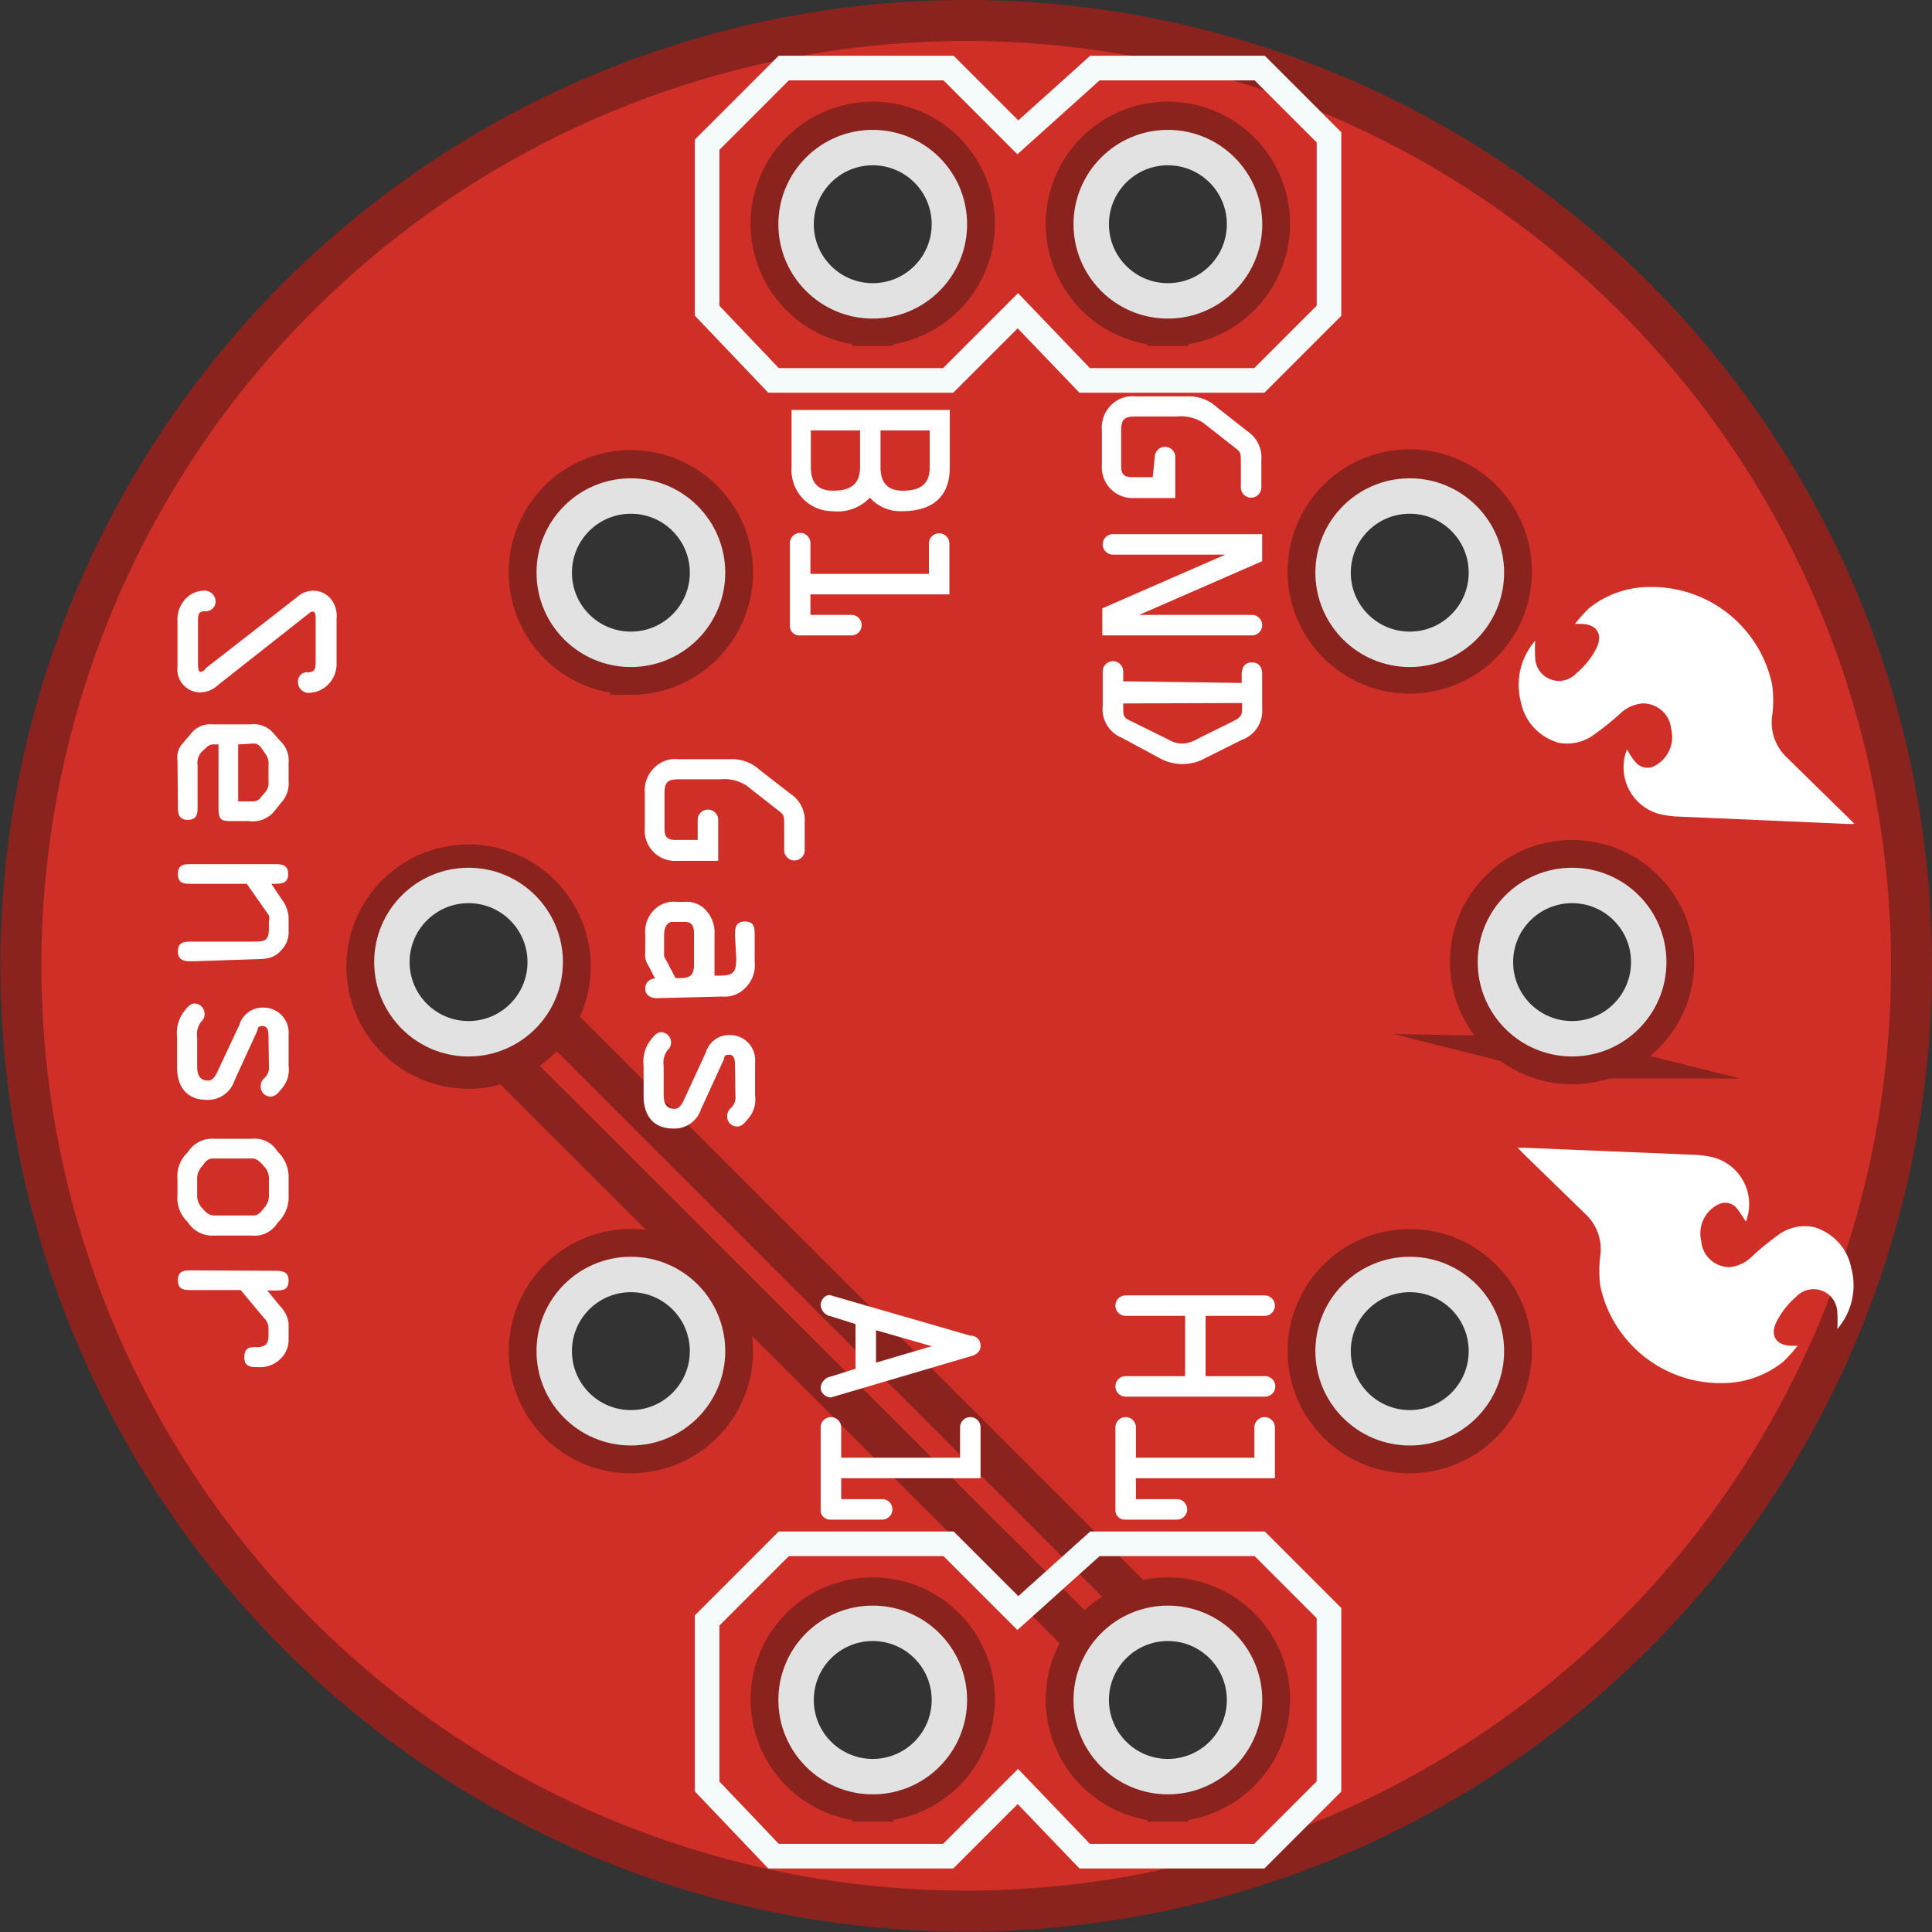 <?xml version="1.0" ?><svg height="16.63mm" viewBox="0 0 47.13 47.13" width="16.63mm" xmlns="http://www.w3.org/2000/svg">
  <rect x="0" y="0" width="47.13" height="47.13" fill="#333333" stroke="none"/>
  <title>Gas Sensor Breakout</title>
  <g data-name="Layer 4" id="Layer_4">
    <path d="M16.43,34.08a1.58,1.58,0,0,1-.5.34A1.58,1.58,0,0,0,16.43,34.08Z" style="fill: none" transform="translate(0.02)"/>
    <path d="M11.4,25a1.58,1.58,0,0,1-1.58-1.58h0a1.58,1.58,0,1,0,3.15,0h0A1.58,1.58,0,0,1,11.4,25Z" style="fill: none" transform="translate(0.02)"/>
    <path d="M27.35,4.35a1.58,1.58,0,0,1,.5-.34A1.58,1.58,0,0,0,27.35,4.35Z" style="fill: none" transform="translate(0.02)"/>
    <path d="M16.89,33h0a1.57,1.57,0,0,1-.27.88A1.57,1.57,0,0,0,16.89,33Z" style="fill: none" transform="translate(0.02)"/>
    <path d="M34.36,12.27a1.58,1.58,0,0,0-1.58,1.58s0,0,0,.06a1.57,1.57,0,0,1,3.14,0s0,0,0-.06A1.58,1.58,0,0,0,34.36,12.27Z" style="fill: none" transform="translate(0.02)"/>
    <path d="M27.85,6.92a1.58,1.58,0,0,1-.5-.34A1.58,1.58,0,0,0,27.85,6.92Z" style="fill: none" transform="translate(0.02)"/>
    <path d="M13.74,33a1.57,1.57,0,0,0,.27.88,1.57,1.57,0,0,1-.27-.88Z" style="fill: none" transform="translate(0.02)"/>
    <path d="M36.76,23.47h0a1.57,1.57,0,0,1,.27-.88A1.57,1.57,0,0,0,36.76,23.47Z" style="fill: none" transform="translate(0.02)"/>
    <path d="M39.64,22.59a1.57,1.57,0,0,1,.27.88h0A1.57,1.57,0,0,0,39.64,22.59Z" style="fill: none" transform="translate(0.02)"/>
    <path d="M39.91,23.47h0a1.57,1.57,0,0,1-.27.88A1.57,1.57,0,0,0,39.91,23.47Z" style="fill: #8a231e" transform="translate(0.02)"/>
    <path d="M36.76,23.47a1.57,1.57,0,0,0,.27.88,1.57,1.57,0,0,1-.27-.88Z" style="fill: #8a231e" transform="translate(0.02)"/>
    <path d="M11.4,21.89a1.58,1.58,0,0,0-1.58,1.58h0a1.58,1.58,0,0,1,3.15,0h0A1.58,1.58,0,0,0,11.4,21.89Z" style="fill: #8a231e" transform="translate(0.02)"/>
    <path d="M16.62,32.08a1.57,1.57,0,0,1,.27.88h0A1.57,1.57,0,0,0,16.62,32.08Z" style="fill: #8a231e" transform="translate(0.02)"/>
    <path d="M13.74,33h0a1.57,1.57,0,0,1,.27-.88A1.57,1.57,0,0,0,13.74,33Z" style="fill: #8a231e" transform="translate(0.02)"/>
    <circle cx="38.35" cy="23.47" r="2.34" style="fill: none"/>
    <path d="M15.37,11.5A2.48,2.48,0,1,0,17.85,14,2.48,2.48,0,0,0,15.37,11.5Zm0,4.76A2.29,2.29,0,1,1,17.66,14,2.29,2.29,0,0,1,15.37,16.26Z" style="fill: #ef2f27;stroke: #8a231e;stroke-miterlimit: 10" transform="translate(0.02)"/>
    <circle cx="28.49" cy="5.47" r="2.48" style="fill: none"/>
    <path d="M28.47,39a2.48,2.48,0,1,0,2.48,2.48A2.48,2.48,0,0,0,28.47,39Zm0,4A1.52,1.52,0,1,1,30,41.47,1.52,1.52,0,0,1,28.47,43Z" style="fill: none" transform="translate(0.02)"/>
    <circle cx="15.39" cy="13.97" r="2.48" style="fill: none"/>
    <path d="M15.37,30.49A2.48,2.48,0,1,0,17.85,33,2.48,2.48,0,0,0,15.37,30.49Zm0,4A1.52,1.52,0,1,1,16.89,33,1.52,1.52,0,0,1,15.37,34.48Z" style="fill: none" transform="translate(0.02)"/>
    <circle cx="21.29" cy="5.47" r="2.48" style="fill: none"/>
    <circle cx="21.29" cy="41.47" r="2.48" style="fill: none"/>
    <path d="M36.84,14a2.48,2.48,0,1,0-2.48,2.48A2.48,2.48,0,0,0,36.84,14Zm-4,0a1.52,1.52,0,1,1,1.52,1.52A1.52,1.52,0,0,1,32.84,14Z" style="fill: none" transform="translate(0.02)"/>
    <circle cx="38.35" cy="23.47" r="2.34" style="fill: none"/>
    <circle cx="11.43" cy="23.58" r="2.48" style="fill: none"/>
    <circle cx="15.39" cy="13.97" r="2.48" style="fill: none"/>
    <circle cx="21.29" cy="41.47" r="2.48" style="fill: none"/>
    <circle cx="11.43" cy="23.58" r="2.48" style="fill: none"/>
    <circle cx="15.39" cy="32.96" r="2.48" style="fill: none"/>
    <circle cx="28.49" cy="41.47" r="2.48" style="fill: none"/>
    <circle cx="21.29" cy="5.47" r="2.48" style="fill: none"/>
    <circle cx="38.35" cy="23.47" r="2.34" style="fill: none"/>
    <circle cx="28.49" cy="5.47" r="2.48" style="fill: none"/>
    <circle cx="34.39" cy="13.97" r="2.48" style="fill: none"/>
    <circle cx="15.39" cy="13.97" r="2.48" style="fill: none"/>
    <circle cx="21.29" cy="41.47" r="2.48" style="fill: none"/>
    <circle cx="15.39" cy="32.96" r="2.48" style="fill: none"/>
    <circle cx="11.43" cy="23.58" r="2.48" style="fill: none"/>
    <circle cx="28.49" cy="41.47" r="2.48" style="fill: none"/>
    <circle cx="21.29" cy="5.47" r="2.48" style="fill: none"/>
    <circle cx="28.49" cy="5.47" r="2.48" style="fill: none"/>
    <circle cx="38.35" cy="23.47" r="2.34" style="fill: none"/>
    <circle cx="34.39" cy="13.97" r="2.48" style="fill: none"/>
    <path d="M23.54.5A23.06,23.06,0,1,0,46.61,23.56,23.06,23.06,0,0,0,23.54.5ZM8.93,23.58a2.48,2.48,0,1,1,2.48,2.48A2.48,2.48,0,0,1,8.93,23.58Zm6.44,11.86A2.48,2.48,0,1,1,17.85,33,2.48,2.48,0,0,1,15.37,35.44Zm0-19A2.48,2.48,0,1,1,17.85,14,2.48,2.48,0,0,1,15.37,16.45Zm5.9,27.5a2.48,2.48,0,1,1,2.48-2.48A2.48,2.48,0,0,1,21.27,43.94Zm0-36a2.48,2.48,0,1,1,2.48-2.48A2.48,2.48,0,0,1,21.27,7.94Zm7.2,36a2.48,2.48,0,1,1,2.48-2.48A2.48,2.48,0,0,1,28.47,43.94Zm0-36a2.48,2.48,0,1,1,2.48-2.48A2.48,2.48,0,0,1,28.47,7.94Zm3.42,6a2.48,2.48,0,1,1,2.48,2.48A2.48,2.48,0,0,1,31.89,14Zm2.48,21a2,2,0,1,1,2-2A2,2,0,0,1,34.36,34.93Zm4-9.13a2.34,2.34,0,1,1,2.34-2.34A2.34,2.34,0,0,1,38.33,25.8Z" style="fill: #cf2f27;stroke: #8a231e;stroke-miterlimit: 10" transform="translate(0.02)"/>
  </g>
  <g data-name="Layer 3" id="Layer_3">
    <circle cx="34.39" cy="32.96" r="2.48" style="fill: none;stroke: #8a231e;stroke-miterlimit: 10"/>
    <circle cx="38.35" cy="23.47" r="2.48" style="fill: none;stroke: #8a231e;stroke-miterlimit: 10"/>
    <line style="fill: none;stroke: #8a231e;stroke-miterlimit: 10" x1="12.52" x2="26.47" y1="26.06" y2="40"/>
    <line style="fill: none;stroke: #8a231e;stroke-miterlimit: 10" x1="13.53" x2="27.83" y1="24.89" y2="39.19"/>
  </g>
  <g data-name="Layer 1" id="Layer_1">
    <g id="breadboard">
      <g id="icon">
        <circle cx="15.39" cy="13.97" id="connector0pin" r="1.87" style="fill: none;stroke: #e2e2e2;stroke-width: 0.864px"/>
        <circle cx="15.39" cy="32.96" id="connector1pin" r="1.87" style="fill: none;stroke: #e2e2e2;stroke-width: 0.864px"/>
        <circle cx="34.39" cy="13.97" id="connector2pin" r="1.87" style="fill: none;stroke: #e2e2e2;stroke-width: 0.864px"/>
        <circle cx="34.39" cy="32.96" id="connector3pin" r="1.87" style="fill: none;stroke: #e2e2e2;stroke-width: 0.864px"/>
        <circle cx="11.43" cy="23.47" id="connector4pin" r="1.87" style="fill: none;stroke: #e2e2e2;stroke-width: 0.864px"/>
        <circle cx="38.35" cy="23.47" id="connector5pin" r="1.87" style="fill: none;stroke: #e2e2e2;stroke-width: 0.864px"/>
        <circle cx="28.49" cy="5.47" id="connector6pin" r="1.87" style="fill: none;stroke: #e2e2e2;stroke-width: 0.864px"/>
        <circle cx="21.29" cy="5.47" id="connector7pin" r="1.87" style="fill: none;stroke: #e2e2e2;stroke-width: 0.864px"/>
        <circle cx="21.29" cy="41.47" id="connector8pin" r="1.87" style="fill: none;stroke: #e2e2e2;stroke-width: 0.864px"/>
        <circle cx="28.49" cy="41.47" id="connector9pin" r="1.87" style="fill: none;stroke: #e2e2e2;stroke-width: 0.864px"/>
      </g>
    </g>
    <polygon points="30.73 37.66 26.71 37.66 24.83 39.35 23.14 37.66 19.12 37.66 17.25 39.53 17.25 43.58 18.87 45.28 23.13 45.28 24.83 43.58 26.46 45.28 30.72 45.28 32.42 43.58 32.42 39.35 30.73 37.66" style="fill: none;stroke: #f4fbfa;stroke-miterlimit: 10;stroke-width: 0.6px"/>
    <polygon points="30.73 1.66 26.71 1.66 24.83 3.35 23.14 1.66 19.12 1.66 17.25 3.53 17.25 7.58 18.87 9.28 23.13 9.28 24.83 7.58 26.46 9.28 30.72 9.28 32.42 7.58 32.42 3.35 30.73 1.66" style="fill: none;stroke: #f4fbfa;stroke-miterlimit: 10;stroke-width: 0.6px"/>
  </g>
  <g data-name="Layer 5" id="Layer_5">
    <g>
      <path d="M5.3,16.71a.65.65,0,0,1-.42.18.56.56,0,0,1-.57-.63v-1.1a.74.74,0,0,1,.16-.51.63.63,0,0,1,.47-.24.27.27,0,0,1,.3.27.24.24,0,0,1-.26.23c-.15,0-.17.08-.17.22v1.09s0,.17.06.17S5,16.32,5,16.3l2.21-1.72a.6.6,0,0,1,.41-.17.56.56,0,0,1,.48.27.67.67,0,0,1,.09.42v1.06a.71.71,0,0,1-.17.5.68.68,0,0,1-.48.24.26.26,0,0,1-.29-.26.22.22,0,0,1,.24-.24c.17,0,.19-.09.19-.24V15.09c0-.06,0-.17-.07-.17s-.1.06-.14.08Z" style="fill: #fff" transform="translate(0.02)"/>
      <path d="M4.31,18.56a.51.51,0,0,1,.13-.43l.18-.21a.6.6,0,0,1,.54-.25h.93a.63.63,0,0,1,.58.24l.15.17a.64.64,0,0,1,.2.53v.44a.69.69,0,0,1-.18.53l-.16.2a.68.68,0,0,1-.63.25H5.67c-.28,0-.36,0-.36-.33V18.16H5.16a.24.24,0,0,0-.14.07l-.13.12a.4.4,0,0,0-.09.32v1c0,.16,0,.33-.24.33s-.24-.19-.24-.33Zm1.48-.4v1.39h.29c.09,0,.17,0,.23-.06l.16-.19a.34.34,0,0,0,.06-.23v-.41a.39.39,0,0,0-.06-.25l-.12-.17a.22.22,0,0,0-.22-.1Z" style="fill: #fff" transform="translate(0.02)"/>
      <path d="M6,21.56H4.65c-.17,0-.33,0-.33-.24s.17-.24.33-.24h2c.18,0,.36,0,.36.24s-.18.24-.35.24H6.6l.26.39a.79.79,0,0,1,.16.42v.36a.61.61,0,0,1-.18.45c-.19.22-.39.21-.65.22l-1.51.05c-.17,0-.36,0-.36-.24s.17-.24.33-.24l1.48,0c.3,0,.41,0,.41-.33v-.16a.29.29,0,0,0,0-.15Z" style="fill: #fff" transform="translate(0.02)"/>
      <path d="M6.53,25.3c0-.1,0-.27-.14-.27s-.11.06-.14.13l-.55,1.2a.68.68,0,0,1-.68.47c-.49,0-.72-.33-.72-.79V25.3a.87.87,0,0,1,.15-.6c.07-.09.16-.22.28-.22a.25.25,0,0,1,.24.25.23.23,0,0,1-.08.19.51.51,0,0,0-.1.39v.65c0,.17,0,.4.27.4.12,0,.19-.14.24-.25L5.82,25a.59.59,0,0,1,.59-.42.61.61,0,0,1,.61.66V26a.7.7,0,0,1-.17.56c-.08.09-.14.19-.27.19a.24.24,0,0,1-.24-.25.26.26,0,0,1,.1-.21.35.35,0,0,0,.1-.29Z" style="fill: #fff" transform="translate(0.02)"/>
      <path d="M6.12,27.78a.65.65,0,0,1,.63.31.86.86,0,0,1,.27.68v.38a.86.86,0,0,1-.27.68.65.65,0,0,1-.63.31H5.21a.7.7,0,0,1-.65-.33.8.8,0,0,1-.25-.66v-.38a.8.8,0,0,1,.25-.66.7.7,0,0,1,.65-.33Zm-.91.48c-.1,0-.17,0-.29.18a.43.43,0,0,0-.13.33v.38a.44.44,0,0,0,.13.33c.12.14.19.17.29.17h.91c.1,0,.17,0,.29-.17a.44.44,0,0,0,.13-.33v-.38a.43.43,0,0,0-.13-.33c-.12-.14-.19-.18-.29-.18Z" style="fill: #fff" transform="translate(0.02)"/>
      <path d="M6.66,31c.18,0,.36,0,.36.24s-.16.24-.32.24H6.5l.31.38a.72.72,0,0,1,.21.42v.39a.63.63,0,0,1-.19.47.7.7,0,0,1-.55.21c-.17,0-.34,0-.34-.24s.14-.25.3-.25a.31.31,0,0,0,.21-.05c.08-.06.08-.17.08-.29v-.14a.37.37,0,0,0-.12-.24l-.56-.67H4.65c-.17,0-.33,0-.33-.24s.17-.24.33-.24Z" style="fill: #fff" transform="translate(0.02)"/>
    </g>
    <g>
      <path d="M17,20a.25.25,0,0,1,.5,0v1h-1a.74.74,0,0,1-.79-.8v-.86a.76.76,0,0,1,.2-.58.72.72,0,0,1,.62-.24h1.25a1,1,0,0,1,.73.26l.76.59a.77.77,0,0,1,.34.7v.67a.25.25,0,0,1-.5,0v-.6c0-.27,0-.26-.21-.42l-.7-.55a1,1,0,0,0-.65-.16h-1c-.28,0-.36.06-.36.35v.8c0,.18,0,.33.26.33H17Z" style="fill: #fff" transform="translate(0.02)"/>
      <path d="M17.91,22.81c0-.14,0-.33.24-.33s.24.17.24.33v.66a.76.76,0,0,1-.22.62.69.69,0,0,1-.57.22L16,24.35c-.14,0-.28-.07-.28-.23a.24.24,0,0,1,.24-.25l-.17-.33a.44.44,0,0,1-.07-.3V22.8a.75.75,0,0,1,.17-.55.67.67,0,0,1,.59-.25h.21a.63.63,0,0,1,.54.24.79.79,0,0,1,.18.56v1h.11c.36,0,.42-.08.42-.43Zm-1,0c0-.13,0-.32-.21-.32h-.32c-.16,0-.2.2-.2.31v.53l.28.53h.1c.27,0,.35-.08.35-.34Z" style="fill: #fff" transform="translate(0.02)"/>
      <path d="M17.91,26c0-.1,0-.27-.14-.27s-.11.06-.14.13l-.55,1.2a.68.68,0,0,1-.68.47c-.49,0-.72-.33-.72-.79V26a.87.87,0,0,1,.15-.6c.07-.09.16-.22.28-.22a.25.25,0,0,1,.24.25.23.23,0,0,1-.08.18.51.51,0,0,0-.1.39v.65c0,.17,0,.4.27.4.12,0,.19-.14.24-.25l.52-1.13a.59.59,0,0,1,.59-.42.61.61,0,0,1,.61.66v.82a.7.7,0,0,1-.17.56c-.08.09-.14.19-.27.19a.24.24,0,0,1-.24-.25.26.26,0,0,1,.1-.21.35.35,0,0,0,.1-.29Z" style="fill: #fff" transform="translate(0.02)"/>
    </g>
    <g>
      <path d="M23.15,10v1.4c0,.74-.45,1.07-1.16,1.07a1,1,0,0,1-.79-.33,1.08,1.08,0,0,1-.91.33,1,1,0,0,1-1-1.07V10Zm-3.39.5v.9c0,.36.16.57.54.57s.66-.12.66-.57v-.9Zm1.7,0v.9c0,.36.16.57.54.57s.66-.12.66-.57v-.9Z" style="fill: #fff" transform="translate(0.02)"/>
      <path d="M19.75,15h1a.25.25,0,1,1,0,.5H19.5a.23.23,0,0,1-.25-.25v-2a.25.25,0,1,1,.5,0V14h2.89v-.74a.25.25,0,0,1,.5,0v1.24H19.75Z" style="fill: #fff" transform="translate(0.02)"/>
    </g>
    <g>
      <path d="M28.89,32.1H27.44a.25.25,0,1,1,0-.5h3.39a.25.25,0,0,1,0,.5H29.39v1.47h1.45a.25.25,0,0,1,0,.5H27.44a.25.25,0,1,1,0-.5h1.45Z" style="fill: #fff" transform="translate(0.02)"/>
      <path d="M27.69,36.57h1a.25.25,0,0,1,0,.5H27.44a.23.23,0,0,1-.25-.25v-2a.25.25,0,1,1,.5,0v.74h2.89v-.74a.25.25,0,1,1,.5,0v1.24H27.69Z" style="fill: #fff" transform="translate(0.02)"/>
    </g>
    <g>
      <path d="M28.15,11.15a.25.25,0,0,1,.5,0v1h-1a.75.75,0,0,1-.79-.8v-.86a.76.76,0,0,1,.2-.58.72.72,0,0,1,.62-.24h1.25a1,1,0,0,1,.73.26l.75.59a.77.77,0,0,1,.34.7v.67a.25.25,0,1,1-.5,0v-.6c0-.27,0-.26-.21-.42l-.7-.55a1,1,0,0,0-.65-.16h-1c-.28,0-.36.06-.36.35v.8c0,.18,0,.33.26.33h.51Z" style="fill: #fff" transform="translate(0.02)"/>
      <path d="M30.52,15a.25.25,0,0,1,0,.5H26.87v-.66l3-1.31H27.13a.25.25,0,1,1,0-.5h3.64v.66l-3,1.31h2.78Z" style="fill: #fff" transform="translate(0.02)"/>
      <path d="M30.27,16.66v-.19c0-.17.06-.31.25-.31s.25.14.25.29v.84a.75.75,0,0,1-.5.76l-.88.44a1.15,1.15,0,0,1-1.13,0L27.35,18a.76.76,0,0,1-.47-.79v-.83a.25.25,0,1,1,.5,0v.24Zm-2.89.5v.09c0,.21,0,.26.21.35l.89.44a.7.7,0,0,0,.33.1.84.84,0,0,0,.41-.13l.85-.42c.21-.11.21-.15.21-.38v-.06Z" style="fill: #fff" transform="translate(0.02)"/>
    </g>
    <g>
      <path d="M23.64,32.58c.14,0,.26.09.26.25s-.13.23-.26.26l-3.39,1c-.12,0-.25-.1-.25-.24a.3.3,0,0,1,.25-.27l.6-.19V32.3l-.6-.19a.3.3,0,0,1-.25-.27c0-.14.13-.28.25-.24Zm-.93.26h0l-1.36-.39v.79Z" style="fill: #fff" transform="translate(0.02)"/>
      <path d="M20.5,36.57h1a.25.25,0,1,1,0,.5H20.25a.23.23,0,0,1-.25-.25v-2a.25.25,0,1,1,.5,0v.74H23.4v-.74a.25.25,0,1,1,.5,0v1.24H20.5Z" style="fill: #fff" transform="translate(0.02)"/>
    </g>
    <path d="M39.67,18.28a1.18,1.18,0,0,0,.8,1.58,2.36,2.36,0,0,0,.46.06l4.12.18h.17l-.15-.15-1.51-1.48a1.17,1.17,0,0,1-.35-1,2.84,2.84,0,0,0,0-.77,3,3,0,0,0-3-2.38,2.36,2.36,0,0,0-1.47.52,3.73,3.73,0,0,0-.34.38h.14c.4,0,.56.26.37.62a2,2,0,0,1-.48.59.58.58,0,0,1-1-.38,3.51,3.51,0,0,1,0-.42,1.64,1.64,0,0,0-.35,1.49,1.29,1.29,0,0,0,.93,1,1.1,1.1,0,0,0,.87-.21,6.84,6.84,0,0,0,.61-.49.91.91,0,0,1,.55-.26.69.69,0,0,1,.71.64.79.79,0,0,1-.44.9.37.37,0,0,1-.44-.12C39.79,18.49,39.73,18.39,39.67,18.28Z" style="fill: #fff" transform="translate(0.02)"/>
    <path d="M42.57,29.8a1.18,1.18,0,0,0-.81-1.57,2.36,2.36,0,0,0-.46-.06L37.19,28H37l.15.15,1.51,1.47a1.17,1.17,0,0,1,.36,1,2.83,2.83,0,0,0,0,.76,3,3,0,0,0,3,2.36,2.36,2.36,0,0,0,1.47-.53,3.72,3.72,0,0,0,.34-.38H43.7c-.4,0-.56-.26-.37-.61a2,2,0,0,1,.47-.59.58.58,0,0,1,1,.37,3.5,3.5,0,0,1,0,.42,1.63,1.63,0,0,0,.34-1.49,1.29,1.29,0,0,0-.93-1,1.1,1.1,0,0,0-.87.21,6.82,6.82,0,0,0-.61.5.91.91,0,0,1-.54.27.69.69,0,0,1-.71-.64.79.79,0,0,1,.44-.9.37.37,0,0,1,.44.12C42.44,29.59,42.5,29.7,42.57,29.8Z" style="fill: #fff" transform="translate(0.02)"/>
  </g>
  <g id="Connectors">
    <circle cx="28.49" cy="5.47" data-cir-type="male" id="circuitoCon_GND" r="1.45" style="fill: none"/>
    <circle cx="21.29" cy="5.47" data-cir-type="male" id="circuitoCon_B1" r="1.45" style="fill: none"/>
    <circle cx="21.29" cy="41.47" data-cir-type="male" id="circuitoCon_A1" r="1.45" style="fill: none"/>
    <circle cx="28.49" cy="41.47" data-cir-type="male" id="circuitoCon_H1" r="1.45" style="fill: none"/>
  </g>
</svg>